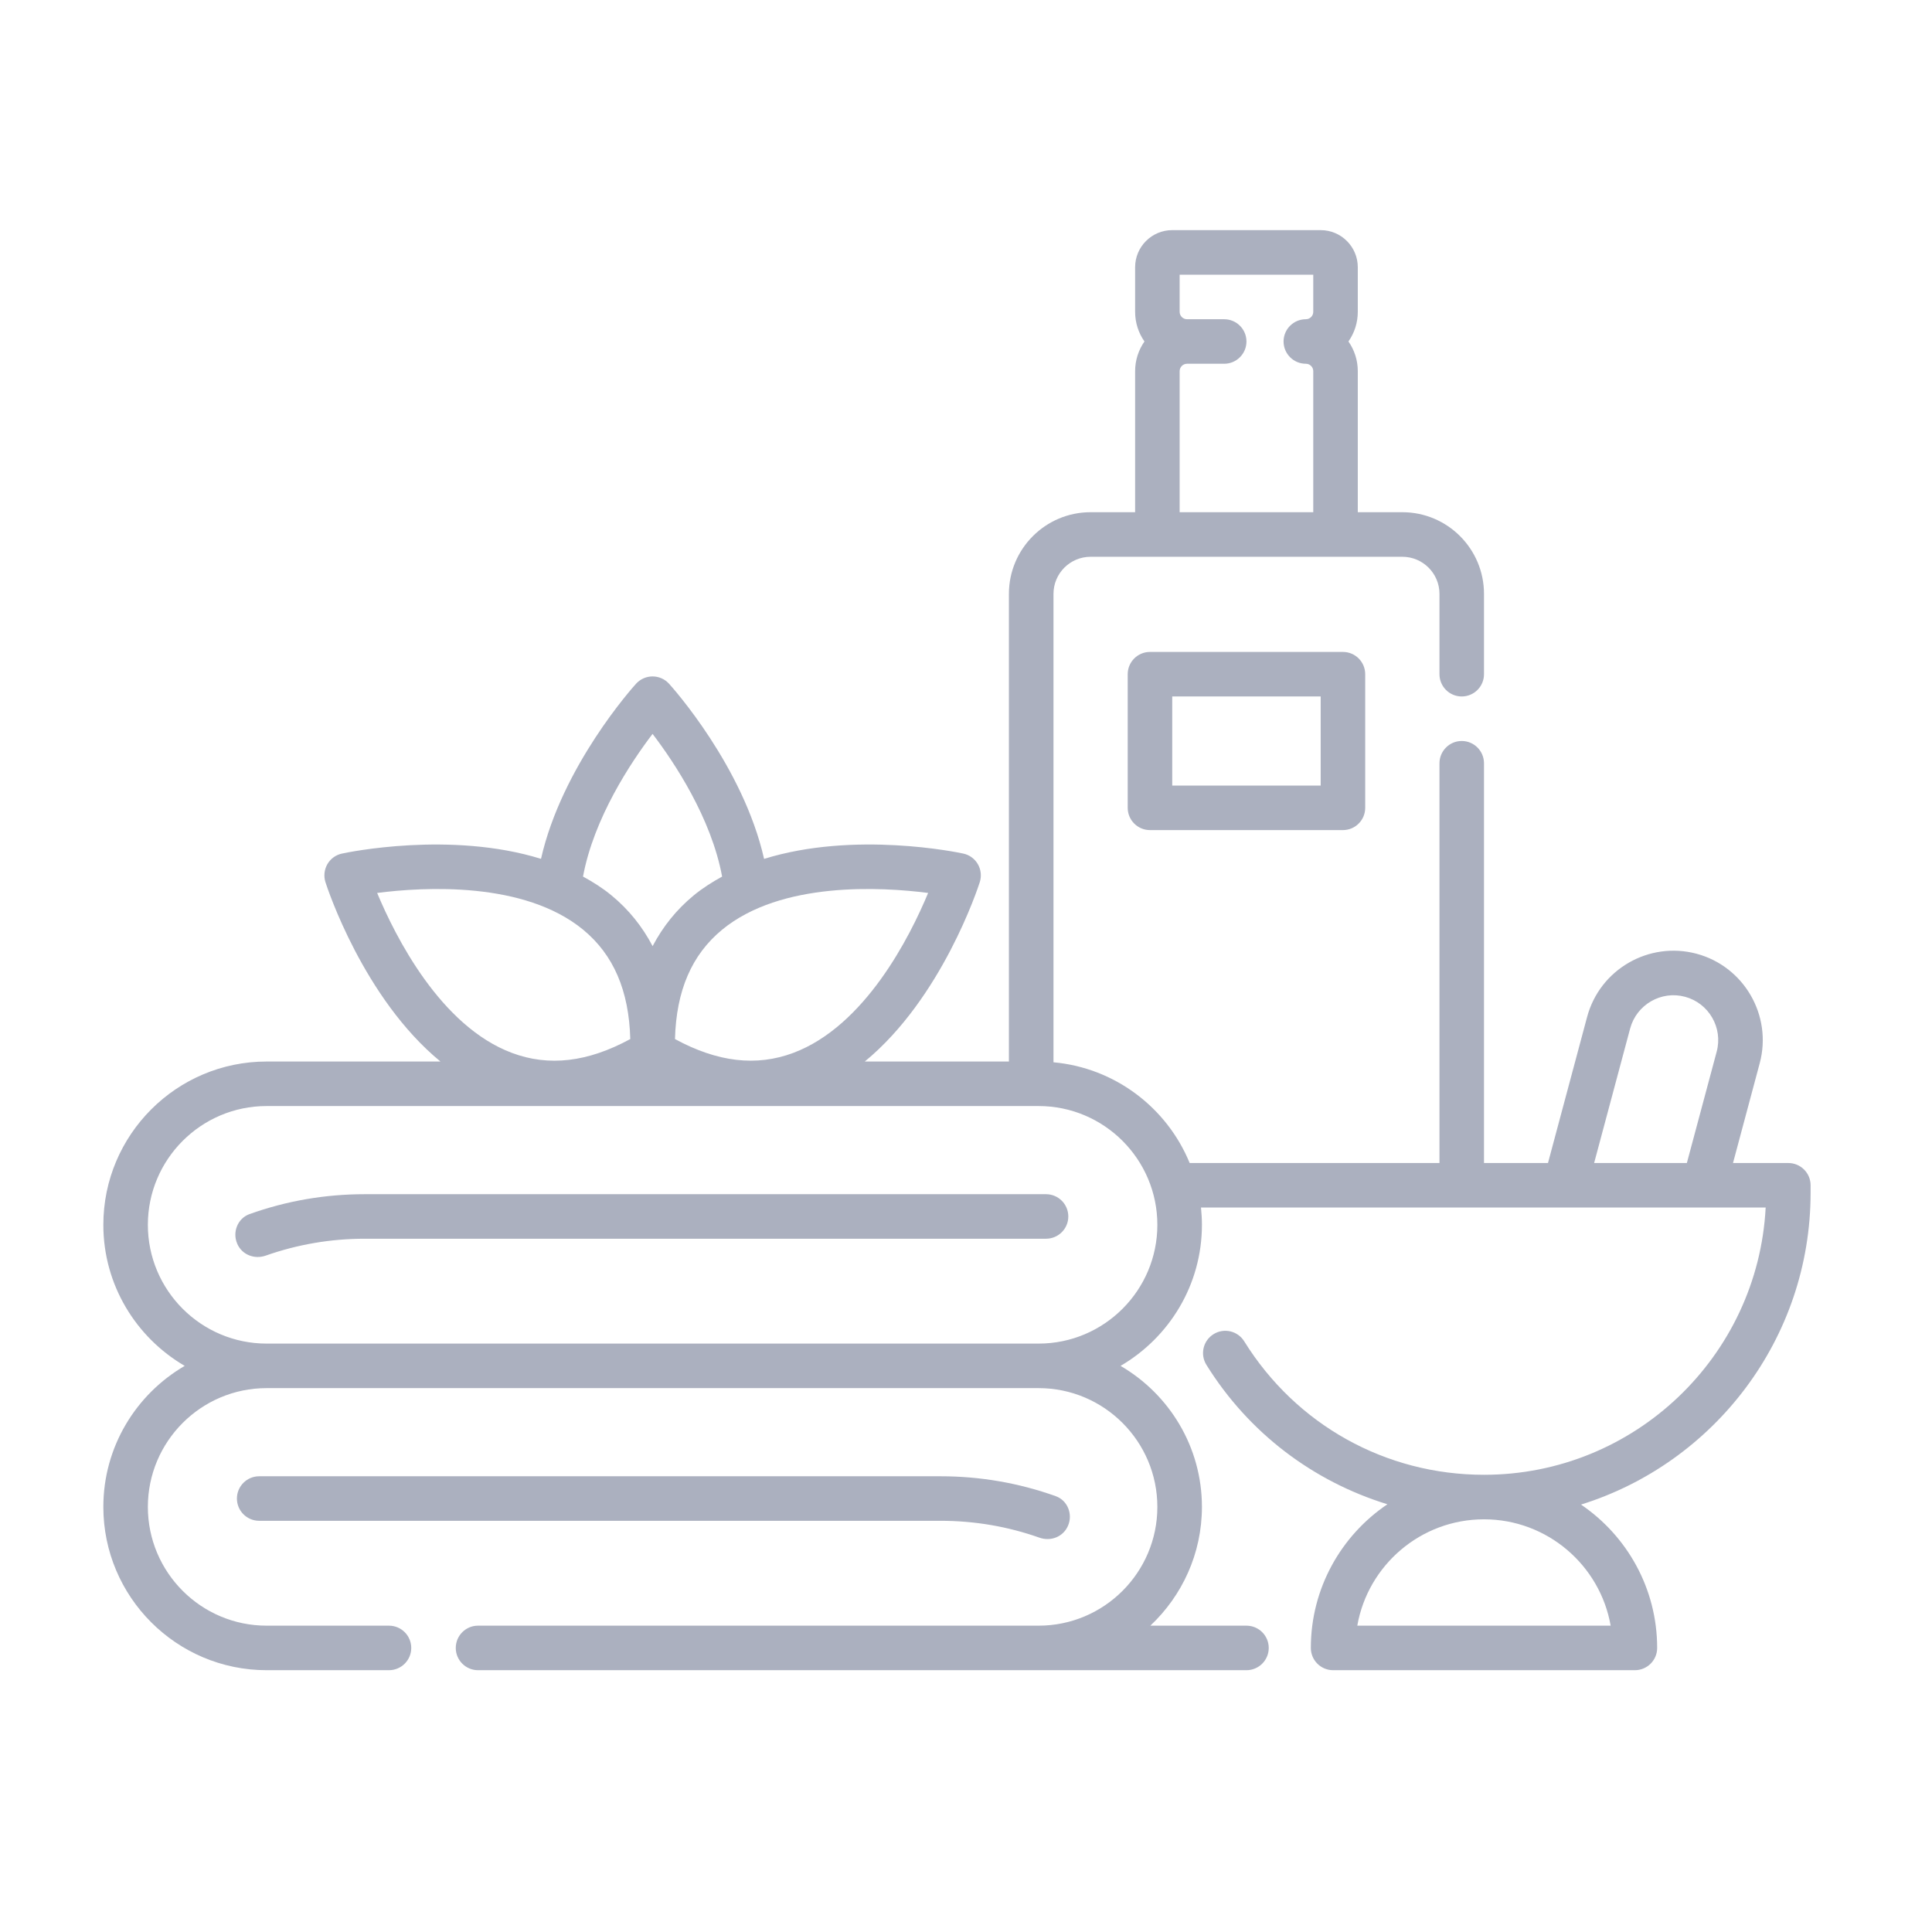 <svg width="43" height="43" viewBox="0 0 43 43" fill="none" xmlns="http://www.w3.org/2000/svg">
<path d="M23.281 26.579H8.116C7.235 26.579 6.375 26.728 5.553 27.022C5.289 27.117 5.168 27.424 5.28 27.681L5.281 27.684C5.387 27.927 5.663 28.034 5.914 27.946C6.621 27.697 7.36 27.57 8.116 27.57H23.281C23.555 27.57 23.777 27.348 23.777 27.075C23.777 26.801 23.555 26.579 23.281 26.579Z" fill="#ABB0BF"/>
<path d="M23.136 34.224C23.387 34.312 23.663 34.205 23.769 33.961L23.77 33.959C23.882 33.702 23.762 33.395 23.498 33.3C22.675 33.006 21.815 32.857 20.935 32.857H5.769C5.495 32.857 5.273 33.079 5.273 33.353C5.273 33.626 5.495 33.848 5.769 33.848H20.935C21.691 33.848 22.429 33.974 23.136 34.224Z" fill="#ABB0BF"/>
<path d="M39.802 25.885H38.571L39.166 23.662C39.449 22.604 38.818 21.511 37.76 21.227C36.7 20.944 35.608 21.574 35.324 22.633L34.453 25.885H33.029V16.988C33.029 16.715 32.807 16.492 32.533 16.492C32.26 16.492 32.038 16.715 32.038 16.988V25.885H26.478C25.975 24.658 24.82 23.767 23.447 23.643V13.218C23.447 12.762 23.817 12.392 24.273 12.392H25.759H29.725H31.212C31.667 12.392 32.038 12.762 32.038 13.218V15.006C32.038 15.279 32.26 15.501 32.533 15.501C32.807 15.501 33.029 15.279 33.029 15.006V13.218C33.029 12.215 32.214 11.4 31.212 11.4H30.22V8.261C30.22 8.016 30.143 7.788 30.012 7.6C30.143 7.413 30.22 7.185 30.22 6.94V5.948C30.22 5.493 29.85 5.122 29.394 5.122H26.09C25.634 5.122 25.264 5.493 25.264 5.948V6.94C25.264 7.185 25.341 7.413 25.472 7.6C25.341 7.788 25.264 8.016 25.264 8.261V11.4H24.273C23.27 11.4 22.455 12.215 22.455 13.218V23.626H19.247C20.962 22.217 21.767 19.759 21.807 19.633C21.849 19.5 21.834 19.355 21.764 19.234C21.694 19.113 21.577 19.027 21.441 18.998C21.318 18.971 19.018 18.49 17.006 19.116C16.54 17.056 14.964 15.298 14.89 15.217C14.797 15.114 14.663 15.055 14.524 15.055C14.384 15.055 14.252 15.114 14.157 15.217C14.084 15.298 12.507 17.055 12.041 19.115C10.03 18.491 7.733 18.971 7.61 18.998C7.473 19.027 7.356 19.113 7.286 19.234C7.217 19.355 7.201 19.5 7.243 19.633C7.283 19.759 8.089 22.217 9.803 23.626H5.934C3.93 23.626 2.3 25.256 2.3 27.261C2.3 28.6 3.03 29.769 4.111 30.4C3.03 31.03 2.3 32.199 2.3 33.539C2.3 35.543 3.93 37.173 5.934 37.173H8.657C8.931 37.173 9.153 36.951 9.153 36.678C9.153 36.404 8.931 36.182 8.657 36.182H5.934C4.476 36.182 3.291 34.996 3.291 33.539C3.291 32.081 4.476 30.895 5.934 30.895H23.116C24.574 30.895 25.759 32.081 25.759 33.539C25.759 34.996 24.574 36.182 23.116 36.182H10.639C10.366 36.182 10.144 36.404 10.144 36.678C10.144 36.951 10.366 37.173 10.639 37.173H23.116H27.742C28.016 37.173 28.238 36.951 28.238 36.678C28.238 36.404 28.016 36.182 27.742 36.182H25.603C26.308 35.519 26.751 34.58 26.751 33.539C26.751 32.199 26.021 31.03 24.94 30.4C26.021 29.769 26.751 28.6 26.751 27.261C26.751 27.131 26.743 27.002 26.73 26.876H39.298C39.125 30.185 36.38 32.824 33.029 32.824C30.842 32.824 28.847 31.713 27.692 29.853C27.548 29.621 27.242 29.549 27.01 29.694C26.777 29.838 26.706 30.144 26.85 30.376C27.795 31.897 29.229 32.972 30.879 33.48C29.852 34.173 29.175 35.348 29.175 36.678C29.175 36.951 29.397 37.173 29.67 37.173H36.387C36.661 37.173 36.883 36.951 36.883 36.678C36.883 35.352 36.21 34.181 35.188 33.487C38.145 32.565 40.298 29.802 40.298 26.546V26.38C40.298 26.107 40.076 25.885 39.802 25.885ZM26.255 8.261C26.255 8.17 26.329 8.096 26.42 8.096H27.246C27.52 8.096 27.742 7.874 27.742 7.6C27.742 7.327 27.52 7.105 27.246 7.105H26.42C26.329 7.105 26.255 7.031 26.255 6.94V6.114H29.229V6.94C29.229 7.031 29.155 7.105 29.064 7.105C28.79 7.105 28.568 7.327 28.568 7.6C28.568 7.874 28.79 8.096 29.064 8.096C29.155 8.096 29.229 8.17 29.229 8.261V11.4H26.255V8.261ZM20.657 19.874C20.253 20.846 19.254 22.835 17.656 23.434C16.835 23.741 15.971 23.641 15.023 23.126C15.051 22.047 15.396 21.25 16.071 20.693C17.385 19.611 19.613 19.74 20.657 19.874ZM14.524 16.334C15.011 16.972 15.831 18.207 16.072 19.51C15.852 19.631 15.639 19.765 15.443 19.926C15.057 20.243 14.754 20.623 14.525 21.058C14.297 20.623 13.993 20.243 13.607 19.926C13.411 19.764 13.196 19.63 12.976 19.509C13.217 18.21 14.037 16.973 14.524 16.334ZM8.394 19.874C9.439 19.74 11.666 19.611 12.98 20.693C13.655 21.25 13.999 22.047 14.028 23.126C13.08 23.641 12.216 23.742 11.396 23.435C9.802 22.839 8.8 20.846 8.394 19.874ZM23.116 29.904H5.934C4.476 29.904 3.291 28.718 3.291 27.261C3.291 25.803 4.476 24.617 5.934 24.617H23.116C24.574 24.617 25.759 25.803 25.759 27.261C25.759 28.718 24.574 29.904 23.116 29.904ZM38.208 23.406L37.544 25.885H35.48L36.282 22.89C36.425 22.359 36.974 22.042 37.503 22.185C38.034 22.327 38.35 22.875 38.208 23.406ZM35.848 36.182H30.209C30.444 34.839 31.619 33.815 33.029 33.815C34.438 33.815 35.613 34.839 35.848 36.182Z" fill="#ABB0BF"/>
<path d="M25.594 14.51C25.321 14.51 25.099 14.732 25.099 15.006V17.979C25.099 18.253 25.321 18.475 25.594 18.475H29.89C30.163 18.475 30.385 18.253 30.385 17.979V15.006C30.385 14.732 30.163 14.51 29.89 14.51H25.594ZM29.394 17.484H26.09V15.501H29.394V17.484Z" fill="#ABB0BF"/>
</svg>
